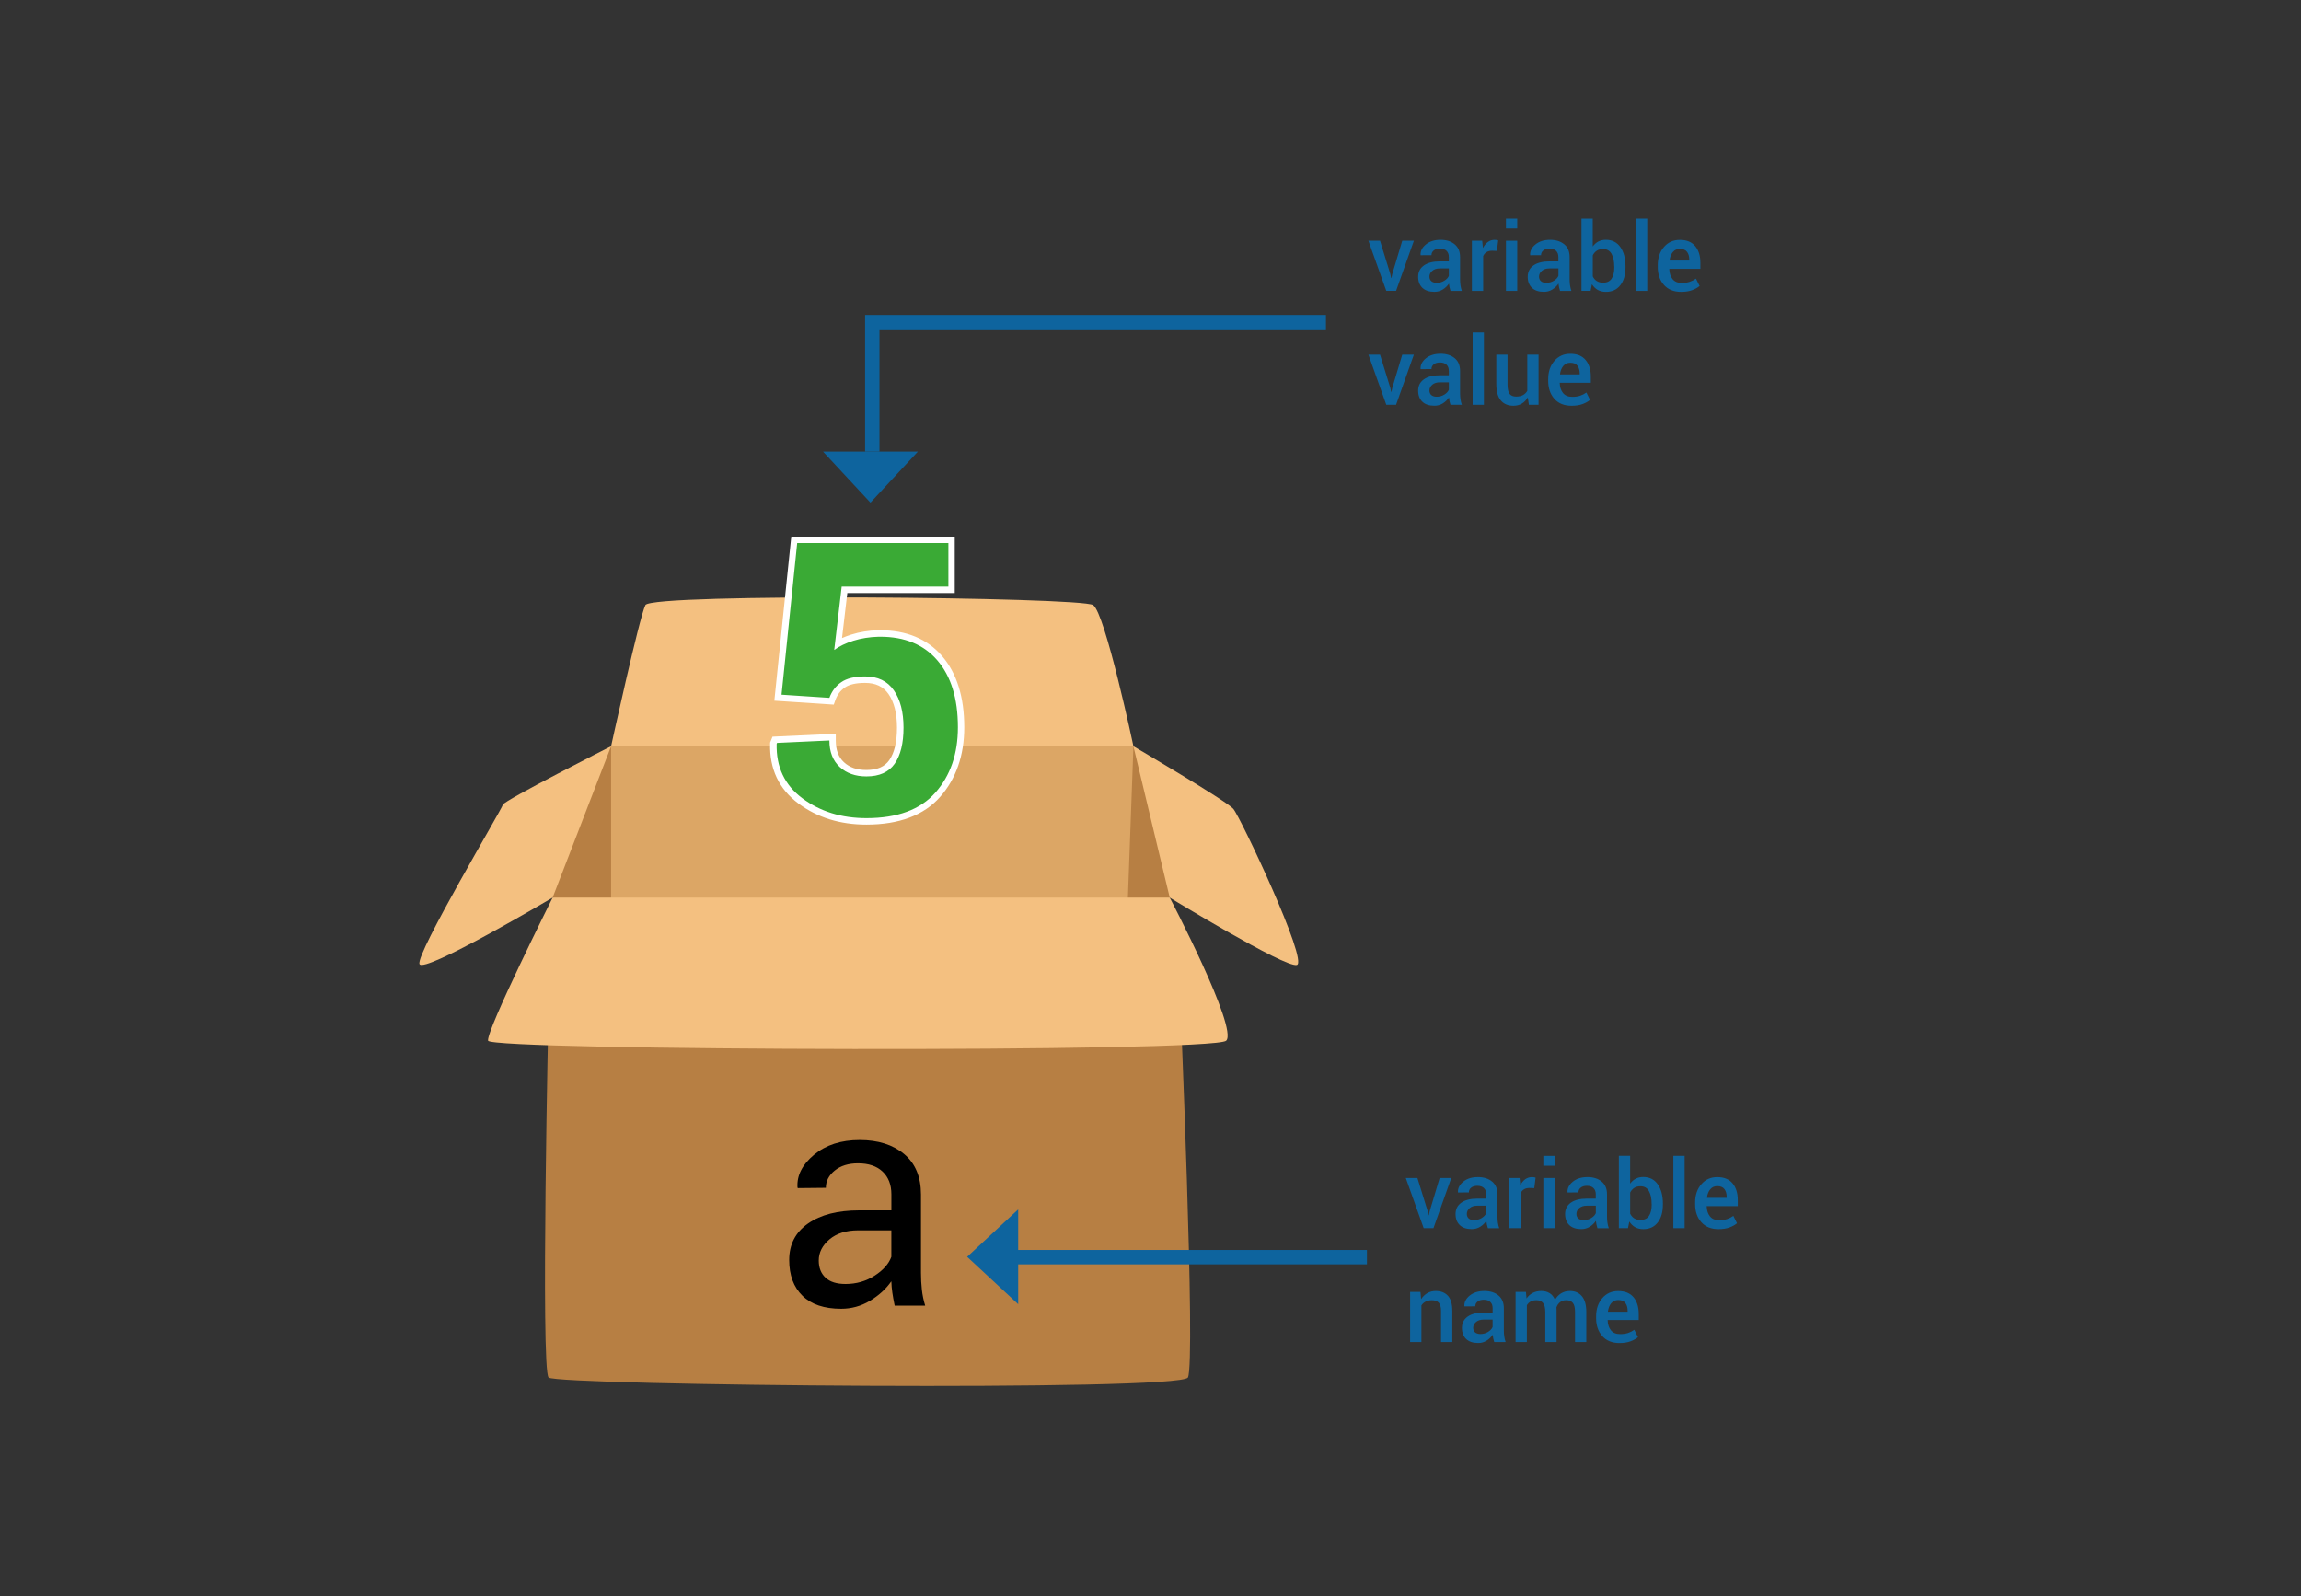 <?xml version="1.0" encoding="utf-8"?>
<!-- Generator: Adobe Illustrator 23.0.0, SVG Export Plug-In . SVG Version: 6.00 Build 0)  -->
<svg version="1.1" id="Livello_1" xmlns="http://www.w3.org/2000/svg" xmlns:xlink="http://www.w3.org/1999/xlink" x="0px" y="0px"
	 viewBox="0 0 800 555" style="enable-background:new 0 0 800 555;" xml:space="preserve">
<rect x="0" y="0" width="800" height="555" fill="#333333" stroke="none"/>
<style type="text/css">
	.st0{fill:none;}
	.st1{fill:#0E649E;}
	.st2{fill:#B77F43;}
	.st3{fill:#DCA665;}
	.st4{fill:#F4C080;}
	.st5{fill:#3AAA35;}
	.st6{fill:#FFFFFF;}
	.st7{fill:none;stroke:#0E649E;stroke-width:5;stroke-miterlimit:10;}
</style>
<g>
	<rect x="475.25" y="76" class="st0" width="166.5" height="80"/>
	<path class="st1" d="M483.37,95.24l0.29,1.42h0.1l0.31-1.42l3.46-11.54h4.04l-6.19,17.43h-3.4l-6.22-17.43h4.04L483.37,95.24z"/>
	<path class="st1" d="M504.3,101.14c-0.14-0.44-0.26-0.87-0.35-1.29c-0.09-0.42-0.15-0.84-0.19-1.26c-0.53,0.82-1.23,1.5-2.11,2.05
		c-0.88,0.55-1.86,0.83-2.95,0.83c-1.82,0-3.21-0.47-4.18-1.4c-0.97-0.93-1.46-2.22-1.46-3.85c0-1.69,0.67-3,2-3.94
		c1.33-0.94,3.21-1.41,5.62-1.41h3.04v-1.53c0-0.91-0.27-1.63-0.8-2.14c-0.53-0.52-1.3-0.77-2.31-0.77c-0.89,0-1.6,0.21-2.13,0.64
		c-0.53,0.42-0.79,0.98-0.79,1.65l-3.77,0.02l-0.02-0.1c-0.08-1.38,0.54-2.59,1.84-3.66c1.31-1.06,3-1.6,5.1-1.6
		c2.03,0,3.67,0.52,4.92,1.55s1.87,2.51,1.87,4.45v7.75c0,0.72,0.05,1.41,0.14,2.07c0.1,0.66,0.25,1.31,0.47,1.94H504.3z
		 M499.51,98.33c0.98,0,1.86-0.25,2.65-0.74c0.79-0.49,1.31-1.06,1.57-1.69v-2.58h-3.11c-1.14,0-2.03,0.28-2.67,0.85
		c-0.64,0.56-0.97,1.23-0.97,1.99c0,0.67,0.22,1.2,0.65,1.59C498.07,98.14,498.7,98.33,499.51,98.33z"/>
	<path class="st1" d="M520.43,87.23l-1.68-0.06c-0.76,0-1.4,0.16-1.91,0.48c-0.51,0.32-0.91,0.78-1.18,1.37v12.12h-3.92V83.7h3.58
		l0.26,2.53c0.44-0.89,1.01-1.59,1.7-2.09c0.69-0.5,1.49-0.76,2.39-0.76c0.24,0,0.46,0.02,0.66,0.06s0.39,0.08,0.56,0.14
		L520.43,87.23z"/>
	<path class="st1" d="M527.5,79.43h-3.92V76h3.92V79.43z M527.5,101.14h-3.92V83.7h3.92V101.14z"/>
	<path class="st1" d="M542.39,101.14c-0.14-0.44-0.26-0.87-0.35-1.29c-0.09-0.42-0.15-0.84-0.19-1.26c-0.53,0.82-1.23,1.5-2.11,2.05
		c-0.88,0.55-1.86,0.83-2.95,0.83c-1.82,0-3.21-0.47-4.18-1.4c-0.97-0.93-1.46-2.22-1.46-3.85c0-1.69,0.67-3,2-3.94
		c1.33-0.94,3.21-1.41,5.62-1.41h3.04v-1.53c0-0.91-0.27-1.63-0.8-2.14c-0.53-0.52-1.3-0.77-2.31-0.77c-0.89,0-1.6,0.21-2.13,0.64
		c-0.53,0.42-0.79,0.98-0.79,1.65l-3.77,0.02l-0.02-0.1c-0.08-1.38,0.54-2.59,1.84-3.66c1.31-1.06,3-1.6,5.1-1.6
		c2.03,0,3.67,0.52,4.92,1.55s1.87,2.51,1.87,4.45v7.75c0,0.72,0.05,1.41,0.14,2.07c0.1,0.66,0.25,1.31,0.47,1.94H542.39z
		 M537.61,98.33c0.98,0,1.86-0.25,2.65-0.74c0.79-0.49,1.31-1.06,1.57-1.69v-2.58h-3.11c-1.14,0-2.03,0.28-2.67,0.85
		c-0.64,0.56-0.97,1.23-0.97,1.99c0,0.67,0.22,1.2,0.65,1.59C536.17,98.14,536.79,98.33,537.61,98.33z"/>
	<path class="st1" d="M565.14,93c0,2.55-0.59,4.6-1.78,6.15c-1.19,1.55-2.86,2.33-5.02,2.33c-1.1,0-2.05-0.23-2.85-0.68
		s-1.48-1.11-2.01-1.97l-0.47,2.3h-3.17V76h3.92v9.68c0.54-0.74,1.18-1.31,1.93-1.71s1.63-0.6,2.63-0.6c2.18,0,3.86,0.85,5.05,2.55
		c1.19,1.7,1.78,3.94,1.78,6.74V93z M561.23,92.66c0-1.82-0.31-3.28-0.93-4.4s-1.61-1.68-2.96-1.68c-0.87,0-1.6,0.19-2.18,0.58
		c-0.59,0.39-1.05,0.92-1.39,1.61v7.32c0.33,0.7,0.79,1.24,1.39,1.62s1.33,0.57,2.22,0.57c1.35,0,2.34-0.48,2.95-1.43
		c0.61-0.95,0.92-2.24,0.92-3.86V92.66z"/>
	<path class="st1" d="M572.7,101.14h-3.92V76h3.92V101.14z"/>
	<path class="st1" d="M584.48,101.48c-2.55,0-4.54-0.8-5.97-2.41c-1.43-1.61-2.15-3.69-2.15-6.24v-0.64c0-2.56,0.72-4.67,2.15-6.32
		c1.43-1.66,3.29-2.48,5.55-2.47c2.34,0,4.11,0.72,5.32,2.17c1.2,1.45,1.8,3.38,1.8,5.79v2.11H580.4l-0.03,0.08
		c0.04,1.43,0.42,2.59,1.13,3.48s1.78,1.34,3.21,1.34c1.06,0,1.98-0.13,2.76-0.39c0.78-0.26,1.5-0.63,2.17-1.11l1.27,2.56
		c-0.67,0.58-1.55,1.07-2.64,1.47S585.91,101.48,584.48,101.48z M584.06,86.52c-1.02,0-1.84,0.37-2.45,1.1s-0.99,1.69-1.14,2.88
		l0.03,0.08h6.82v-0.31c0-1.12-0.26-2.02-0.78-2.71C586.01,86.87,585.19,86.52,584.06,86.52z"/>
	<path class="st1" d="M483.37,134.84l0.29,1.42h0.1l0.31-1.42l3.46-11.54h4.04l-6.19,17.43h-3.4l-6.22-17.43h4.04L483.37,134.84z"/>
	<path class="st1" d="M504.3,140.74c-0.14-0.44-0.26-0.87-0.35-1.29c-0.09-0.42-0.15-0.84-0.19-1.26c-0.53,0.82-1.23,1.5-2.11,2.05
		c-0.88,0.55-1.86,0.83-2.95,0.83c-1.82,0-3.21-0.47-4.18-1.4c-0.97-0.93-1.46-2.22-1.46-3.85c0-1.69,0.67-3,2-3.94
		c1.33-0.94,3.21-1.41,5.62-1.41h3.04v-1.53c0-0.91-0.27-1.63-0.8-2.14c-0.53-0.52-1.3-0.77-2.31-0.77c-0.89,0-1.6,0.21-2.13,0.64
		c-0.53,0.42-0.79,0.98-0.79,1.65l-3.77,0.02l-0.02-0.1c-0.08-1.38,0.54-2.59,1.84-3.66c1.31-1.06,3-1.6,5.1-1.6
		c2.03,0,3.67,0.52,4.92,1.55s1.87,2.51,1.87,4.45v7.75c0,0.72,0.05,1.41,0.14,2.07c0.1,0.66,0.25,1.31,0.47,1.94H504.3z
		 M499.51,137.93c0.98,0,1.86-0.25,2.65-0.74c0.79-0.49,1.31-1.06,1.57-1.69v-2.58h-3.11c-1.14,0-2.03,0.28-2.67,0.85
		c-0.64,0.56-0.97,1.23-0.97,1.99c0,0.67,0.22,1.2,0.65,1.59C498.07,137.74,498.7,137.93,499.51,137.93z"/>
	<path class="st1" d="M515.92,140.74H512V115.6h3.92V140.74z"/>
	<path class="st1" d="M531.18,138.16c-0.54,0.93-1.23,1.65-2.07,2.16c-0.84,0.5-1.82,0.76-2.92,0.76c-1.87,0-3.33-0.61-4.38-1.85
		c-1.05-1.23-1.58-3.14-1.58-5.73v-10.2h3.9v10.23c0,1.67,0.24,2.81,0.72,3.42s1.24,0.93,2.26,0.93c0.95,0,1.74-0.17,2.38-0.51
		c0.64-0.34,1.14-0.83,1.51-1.47v-12.6h3.92v17.43h-3.37L531.18,138.16z"/>
	<path class="st1" d="M546.39,141.08c-2.55,0-4.54-0.8-5.97-2.41c-1.43-1.61-2.15-3.69-2.15-6.24v-0.64c0-2.56,0.72-4.67,2.15-6.32
		c1.43-1.66,3.29-2.48,5.55-2.47c2.34,0,4.11,0.72,5.32,2.17c1.2,1.45,1.8,3.38,1.8,5.79v2.11h-10.78l-0.03,0.08
		c0.04,1.43,0.42,2.59,1.13,3.48s1.78,1.34,3.21,1.34c1.06,0,1.98-0.13,2.76-0.39c0.78-0.26,1.5-0.63,2.17-1.11l1.27,2.56
		c-0.67,0.58-1.55,1.07-2.64,1.47S547.82,141.08,546.39,141.08z M545.97,126.12c-1.02,0-1.84,0.37-2.45,1.1s-0.99,1.69-1.14,2.88
		l0.03,0.08h6.82v-0.31c0-1.12-0.26-2.02-0.78-2.71C547.92,126.47,547.1,126.12,545.97,126.12z"/>
</g>
<g>
	<rect x="488.25" y="401.85" class="st0" width="166.5" height="80"/>
	<path class="st1" d="M496.37,421.09l0.29,1.42h0.1l0.31-1.42l3.46-11.54h4.04l-6.19,17.43h-3.4l-6.22-17.43h4.04L496.37,421.09z"/>
	<path class="st1" d="M517.3,426.99c-0.14-0.44-0.26-0.87-0.35-1.29c-0.09-0.42-0.15-0.84-0.19-1.26c-0.53,0.82-1.23,1.5-2.11,2.05
		c-0.88,0.55-1.86,0.83-2.95,0.83c-1.82,0-3.21-0.47-4.18-1.4c-0.97-0.93-1.46-2.22-1.46-3.85c0-1.69,0.67-3,2-3.94
		c1.33-0.94,3.21-1.41,5.62-1.41h3.04v-1.53c0-0.91-0.27-1.63-0.8-2.14c-0.53-0.52-1.3-0.77-2.31-0.77c-0.89,0-1.6,0.21-2.13,0.64
		c-0.53,0.42-0.79,0.97-0.79,1.65l-3.77,0.02l-0.02-0.1c-0.08-1.38,0.54-2.59,1.84-3.66c1.31-1.06,3-1.59,5.1-1.59
		c2.03,0,3.67,0.52,4.92,1.55s1.87,2.51,1.87,4.45v7.75c0,0.72,0.05,1.41,0.14,2.07c0.1,0.66,0.25,1.31,0.47,1.94H517.3z
		 M512.51,424.19c0.98,0,1.86-0.25,2.65-0.74c0.79-0.49,1.31-1.06,1.57-1.69v-2.58h-3.11c-1.14,0-2.03,0.28-2.67,0.85
		c-0.64,0.56-0.97,1.23-0.97,1.99c0,0.67,0.22,1.2,0.65,1.59C511.07,423.99,511.7,424.19,512.51,424.19z"/>
	<path class="st1" d="M533.43,413.08l-1.68-0.06c-0.76,0-1.4,0.16-1.91,0.48c-0.51,0.32-0.91,0.78-1.18,1.37v12.12h-3.92v-17.43
		h3.58l0.26,2.53c0.44-0.89,1.01-1.59,1.7-2.09c0.69-0.5,1.49-0.76,2.39-0.76c0.24,0,0.46,0.02,0.66,0.06
		c0.2,0.04,0.39,0.08,0.56,0.14L533.43,413.08z"/>
	<path class="st1" d="M540.5,405.29h-3.92v-3.43h3.92V405.29z M540.5,426.99h-3.92v-17.43h3.92V426.99z"/>
	<path class="st1" d="M555.39,426.99c-0.14-0.44-0.26-0.87-0.35-1.29c-0.09-0.42-0.15-0.84-0.19-1.26c-0.53,0.82-1.23,1.5-2.11,2.05
		c-0.88,0.55-1.86,0.83-2.95,0.83c-1.82,0-3.21-0.47-4.18-1.4c-0.97-0.93-1.46-2.22-1.46-3.85c0-1.69,0.67-3,2-3.94
		c1.33-0.94,3.21-1.41,5.62-1.41h3.04v-1.53c0-0.91-0.27-1.63-0.8-2.14c-0.53-0.52-1.3-0.77-2.31-0.77c-0.89,0-1.6,0.21-2.13,0.64
		c-0.53,0.42-0.79,0.97-0.79,1.65l-3.77,0.02l-0.02-0.1c-0.08-1.38,0.54-2.59,1.84-3.66c1.31-1.06,3-1.59,5.1-1.59
		c2.03,0,3.67,0.52,4.92,1.55s1.87,2.51,1.87,4.45v7.75c0,0.72,0.05,1.41,0.14,2.07c0.1,0.66,0.25,1.31,0.47,1.94H555.39z
		 M550.61,424.19c0.98,0,1.86-0.25,2.65-0.74c0.79-0.49,1.31-1.06,1.57-1.69v-2.58h-3.11c-1.14,0-2.03,0.28-2.67,0.85
		c-0.64,0.56-0.97,1.23-0.97,1.99c0,0.67,0.22,1.2,0.65,1.59C549.17,423.99,549.79,424.19,550.61,424.19z"/>
	<path class="st1" d="M578.14,418.85c0,2.55-0.59,4.6-1.78,6.15c-1.19,1.55-2.86,2.33-5.02,2.33c-1.1,0-2.05-0.23-2.85-0.68
		s-1.48-1.11-2.01-1.97l-0.47,2.3h-3.17v-25.14h3.92v9.68c0.54-0.74,1.18-1.31,1.93-1.71s1.63-0.6,2.63-0.6
		c2.18,0,3.86,0.85,5.05,2.55c1.19,1.7,1.78,3.94,1.78,6.74V418.85z M574.23,418.51c0-1.82-0.31-3.28-0.93-4.4s-1.61-1.68-2.96-1.68
		c-0.87,0-1.6,0.19-2.18,0.58c-0.59,0.39-1.05,0.92-1.39,1.61v7.32c0.33,0.7,0.79,1.24,1.39,1.62c0.59,0.38,1.33,0.57,2.22,0.57
		c1.35,0,2.34-0.47,2.95-1.43c0.61-0.95,0.92-2.24,0.92-3.86V418.51z"/>
	<path class="st1" d="M585.7,426.99h-3.92v-25.14h3.92V426.99z"/>
	<path class="st1" d="M597.48,427.33c-2.55,0-4.54-0.8-5.97-2.41c-1.43-1.61-2.15-3.69-2.15-6.24v-0.64c0-2.56,0.72-4.67,2.15-6.32
		c1.43-1.66,3.29-2.48,5.55-2.47c2.34,0,4.11,0.72,5.32,2.17c1.2,1.45,1.8,3.38,1.8,5.79v2.11H593.4l-0.03,0.08
		c0.04,1.43,0.42,2.59,1.13,3.48s1.78,1.34,3.21,1.34c1.06,0,1.98-0.13,2.76-0.39c0.78-0.26,1.5-0.63,2.17-1.11l1.27,2.56
		c-0.67,0.58-1.55,1.07-2.64,1.47S598.91,427.33,597.48,427.33z M597.06,412.38c-1.02,0-1.84,0.37-2.45,1.1
		c-0.61,0.74-0.99,1.69-1.14,2.88l0.03,0.08h6.82v-0.31c0-1.12-0.26-2.02-0.78-2.71C599.01,412.72,598.19,412.38,597.06,412.38z"/>
	<path class="st1" d="M493.86,449.16l0.23,2.51c0.57-0.89,1.29-1.59,2.15-2.09c0.86-0.5,1.84-0.75,2.92-0.75
		c1.82,0,3.23,0.56,4.25,1.68c1.02,1.12,1.52,2.86,1.52,5.24v10.84h-3.92v-10.81c0-1.35-0.26-2.32-0.79-2.88s-1.32-0.85-2.38-0.85
		c-0.84,0-1.56,0.16-2.18,0.47c-0.61,0.32-1.1,0.75-1.47,1.31v12.76h-3.92v-17.43H493.86z"/>
	<path class="st1" d="M519.51,466.59c-0.14-0.44-0.25-0.87-0.35-1.29c-0.09-0.42-0.15-0.84-0.18-1.26c-0.53,0.82-1.23,1.5-2.11,2.05
		s-1.86,0.83-2.95,0.83c-1.82,0-3.21-0.47-4.18-1.4c-0.97-0.93-1.46-2.22-1.46-3.85c0-1.69,0.67-3,2-3.94
		c1.33-0.94,3.21-1.41,5.62-1.41h3.05v-1.53c0-0.91-0.27-1.63-0.8-2.14c-0.53-0.52-1.3-0.77-2.31-0.77c-0.89,0-1.6,0.21-2.13,0.64
		c-0.53,0.42-0.79,0.98-0.79,1.65l-3.77,0.02l-0.02-0.1c-0.08-1.38,0.54-2.59,1.84-3.66c1.31-1.06,3.01-1.6,5.1-1.6
		c2.03,0,3.67,0.52,4.91,1.55s1.87,2.51,1.87,4.45v7.75c0,0.72,0.05,1.41,0.15,2.07c0.1,0.66,0.25,1.31,0.47,1.94H519.51z
		 M514.72,463.79c0.98,0,1.86-0.25,2.65-0.74c0.79-0.49,1.31-1.06,1.57-1.69v-2.58h-3.11c-1.14,0-2.03,0.28-2.67,0.85
		c-0.64,0.56-0.97,1.23-0.97,1.99c0,0.67,0.22,1.2,0.65,1.59C513.28,463.59,513.91,463.79,514.72,463.79z"/>
	<path class="st1" d="M530.53,449.16l0.21,2.27c0.57-0.83,1.28-1.47,2.14-1.92s1.85-0.68,2.98-0.68c1.14,0,2.12,0.26,2.93,0.77
		s1.43,1.29,1.84,2.32c0.54-0.97,1.25-1.72,2.13-2.27s1.91-0.82,3.09-0.82c1.75,0,3.13,0.61,4.15,1.83
		c1.02,1.22,1.52,3.06,1.52,5.54v10.39h-3.92v-10.41c0-1.53-0.25-2.6-0.77-3.21c-0.51-0.62-1.28-0.93-2.3-0.93
		c-0.84,0-1.55,0.23-2.13,0.68s-1,1.06-1.26,1.82c0,0.16,0.01,0.3,0.02,0.42s0.02,0.23,0.02,0.34v11.29h-3.92v-10.41
		c0-1.47-0.26-2.53-0.78-3.17c-0.52-0.64-1.29-0.97-2.3-0.97c-0.79,0-1.47,0.15-2.02,0.46c-0.55,0.31-0.99,0.74-1.31,1.3v12.79
		h-3.92v-17.43H530.53z"/>
	<path class="st1" d="M563.05,466.93c-2.55,0-4.54-0.8-5.97-2.41c-1.43-1.61-2.15-3.69-2.15-6.24v-0.64c0-2.56,0.72-4.67,2.15-6.32
		c1.43-1.66,3.28-2.48,5.55-2.47c2.34,0,4.11,0.72,5.32,2.17c1.2,1.45,1.8,3.38,1.8,5.79v2.11h-10.78l-0.03,0.08
		c0.04,1.43,0.42,2.59,1.13,3.48s1.78,1.34,3.21,1.34c1.06,0,1.98-0.13,2.76-0.39c0.78-0.26,1.5-0.63,2.17-1.11l1.27,2.56
		c-0.67,0.58-1.55,1.07-2.64,1.47S564.47,466.93,563.05,466.93z M562.63,451.98c-1.02,0-1.84,0.37-2.45,1.1
		c-0.61,0.74-0.99,1.69-1.14,2.88l0.03,0.08h6.82v-0.31c0-1.12-0.26-2.02-0.78-2.71C564.58,452.32,563.75,451.98,562.63,451.98z"/>
</g>
<g>
	<path class="st2" d="M190.73,349.89c0,0-2.8,126.21,0,129.02c2.8,2.8,219.47,4.91,222.27,0c2.8-4.91-2.8-133.93-2.8-133.93
		L190.73,349.89z"/>
	<polygon class="st3" points="212.46,259.44 185.82,292.4 192.13,312.07 306.42,338.39 406.69,312.07 413,292.4 394.07,259.44 
		299.41,238.52 	"/>
	<path class="st4" d="M212.46,259.44h181.61c0,0-9.82-46.28-14.02-49.08c-4.21-2.8-153.56-4.21-155.66,0
		C222.28,214.56,212.46,259.44,212.46,259.44z"/>
	<polygon class="st2" points="192.13,312.07 212.46,316.75 212.46,259.44 185.82,292.4 	"/>
	<polygon class="st2" points="406.69,312.07 413,292.4 394.07,259.44 392,315.92 	"/>
	<path class="st4" d="M192.13,312.07c0,0-23.14,46.24-22.44,49.74c0.7,3.51,252.42,4.21,256.63,0c4.21-4.21-19.63-49.74-19.63-49.74
		H192.13z"/>
	<path class="st4" d="M192.13,312.07l20.33-52.63c0,0-37.4,18.93-37.63,20.33c-0.23,1.4-30.38,51.89-28.98,55.39
		C147.26,338.67,192.13,312.07,192.13,312.07z"/>
	<path class="st4" d="M406.69,312.07c0,0,39.97,24.44,44.17,23.42c4.21-1.02-19.63-51.5-22.09-54.31
		c-2.45-2.8-34.71-21.74-34.71-21.74L406.69,312.07z"/>
</g>
<g>
	<g>
		<path class="st5" d="M301.24,285.57c-8.88,0-16.6-2.4-22.95-7.12c-6.46-4.81-9.61-11.49-9.39-19.87l0.01-0.2l0.47-1.18l20.09-0.93
			v1.18c0,3.63,1.05,6.37,3.2,8.37c2.18,2.02,4.98,3,8.56,3c4.14,0,7.04-1.28,8.89-3.92c1.91-2.73,2.87-6.74,2.87-11.92
			c0-5.18-1.06-9.33-3.17-12.34c-2.04-2.92-5-4.34-9.05-4.34c-3.38,0-5.96,0.61-7.68,1.81c-1.74,1.21-2.95,2.81-3.7,4.9l-0.29,0.8
			l-18.65-1.23l5.66-54.88h54.72v17.4h-37.23l-2.2,18.68c1.45-0.8,3.1-1.49,4.94-2.07c2.76-0.87,5.8-1.35,9.05-1.44l0.63,0
			c8.77,0,15.71,2.87,20.62,8.52c4.97,5.73,7.5,13.83,7.5,24.08c0,9.48-2.73,17.37-8.12,23.47
			C320.61,282.46,312.27,285.57,301.24,285.57z"/>
		<path class="st6" d="M329.73,188.8v15.15h-37.1l-2.59,22.02c1.77-1.3,3.99-2.36,6.67-3.21c2.68-0.84,5.59-1.3,8.74-1.39
			c0.2,0,0.4,0,0.6,0c8.48,0,15.06,2.71,19.77,8.13c4.81,5.55,7.22,13.33,7.22,23.34c0,9.24-2.61,16.81-7.84,22.73
			c-5.22,5.91-13.21,8.87-23.96,8.87c-8.68,0-16.1-2.3-22.27-6.9c-6.17-4.6-9.15-10.91-8.94-18.94l0.13-0.32l18.2-0.84
			c0,3.93,1.19,6.99,3.56,9.19c2.37,2.2,5.48,3.3,9.32,3.3c4.49,0,7.76-1.47,9.81-4.4c2.05-2.94,3.08-7.12,3.08-12.56
			c0-5.44-1.12-9.77-3.37-12.98c-2.24-3.22-5.57-4.82-9.97-4.82c-3.63,0-6.4,0.67-8.32,2.01c-1.92,1.34-3.29,3.15-4.11,5.44
			l-16.64-1.1l5.44-52.71H329.73 M331.97,186.56h-2.25h-52.58h-2.03l-0.21,2.02l-5.44,52.71l-0.24,2.32l2.33,0.15l16.64,1.1
			l1.69,0.11l0.57-1.6c0.66-1.85,1.74-3.28,3.28-4.35c1.53-1.06,3.9-1.6,7.04-1.6c3.65,0,6.31,1.26,8.13,3.86
			c1.97,2.82,2.96,6.75,2.96,11.7c0,4.94-0.9,8.74-2.67,11.28c-1.62,2.32-4.22,3.44-7.97,3.44c-3.29,0-5.84-0.88-7.8-2.7
			c-1.91-1.77-2.84-4.24-2.84-7.55v-2.35l-2.35,0.11l-18.2,0.84l-1.45,0.07l-0.54,1.34l-0.13,0.32l-0.15,0.37l-0.01,0.4
			c-0.24,8.77,3.07,15.77,9.84,20.8c6.54,4.87,14.49,7.34,23.62,7.34c11.37,0,20-3.24,25.64-9.63c5.57-6.31,8.4-14.46,8.4-24.22
			c0-10.52-2.61-18.87-7.77-24.82c-5.13-5.91-12.35-8.91-21.47-8.91c-0.21,0-0.42,0-0.63,0c-3.38,0.09-6.52,0.6-9.38,1.5
			c-1.15,0.36-2.24,0.77-3.25,1.22l1.84-15.64h35.1h2.25v-2.25V188.8V186.56L331.97,186.56z"/>
	</g>
</g>
<g>
	<path d="M311.05,453.92c-0.35-1.71-0.62-3.21-0.81-4.52c-0.19-1.31-0.31-2.62-0.34-3.94c-1.92,2.72-4.42,4.99-7.5,6.82
		c-3.08,1.83-6.4,2.74-9.95,2.74c-5.89,0-10.37-1.51-13.45-4.52c-3.08-3.01-4.62-7.17-4.62-12.46c0-5.4,2.19-9.62,6.56-12.67
		c4.37-3.05,10.3-4.57,17.79-4.57h11.18v-5.59c0-3.31-1.01-5.93-3.03-7.86c-2.02-1.93-4.88-2.9-8.57-2.9c-3.34,0-6.04,0.84-8.1,2.51
		c-2.06,1.67-3.08,3.67-3.08,6.01l-9.77,0.1l-0.1-0.31c-0.24-4.11,1.68-7.87,5.77-11.29c4.09-3.41,9.38-5.12,15.86-5.12
		c6.41,0,11.56,1.63,15.46,4.88c3.9,3.26,5.85,7.95,5.85,14.08v27.22c0,2.02,0.1,3.97,0.31,5.85s0.59,3.73,1.15,5.54H311.05z
		 M293.97,446.4c3.73,0,7.09-0.96,10.08-2.87c3-1.92,4.95-4.11,5.85-6.58v-9.2h-11.55c-4.15,0-7.46,1.04-9.95,3.13
		c-2.49,2.09-3.74,4.54-3.74,7.37c0,2.51,0.78,4.49,2.35,5.96S290.9,446.4,293.97,446.4z"/>
</g>
<polyline class="st7" points="461,112 303.27,112 303.27,157 "/>
<polygon class="st1" points="286.15,157 319.12,157 302.63,174.75 "/>
<line class="st7" x1="475.25" y1="437.07" x2="350" y2="437.07"/>
<polygon class="st1" points="354,420.47 354,453.43 336.25,436.95 "/>
<g>
</g>
<g>
</g>
<g>
</g>
<g>
</g>
<g>
</g>
<g>
</g>
</svg>
